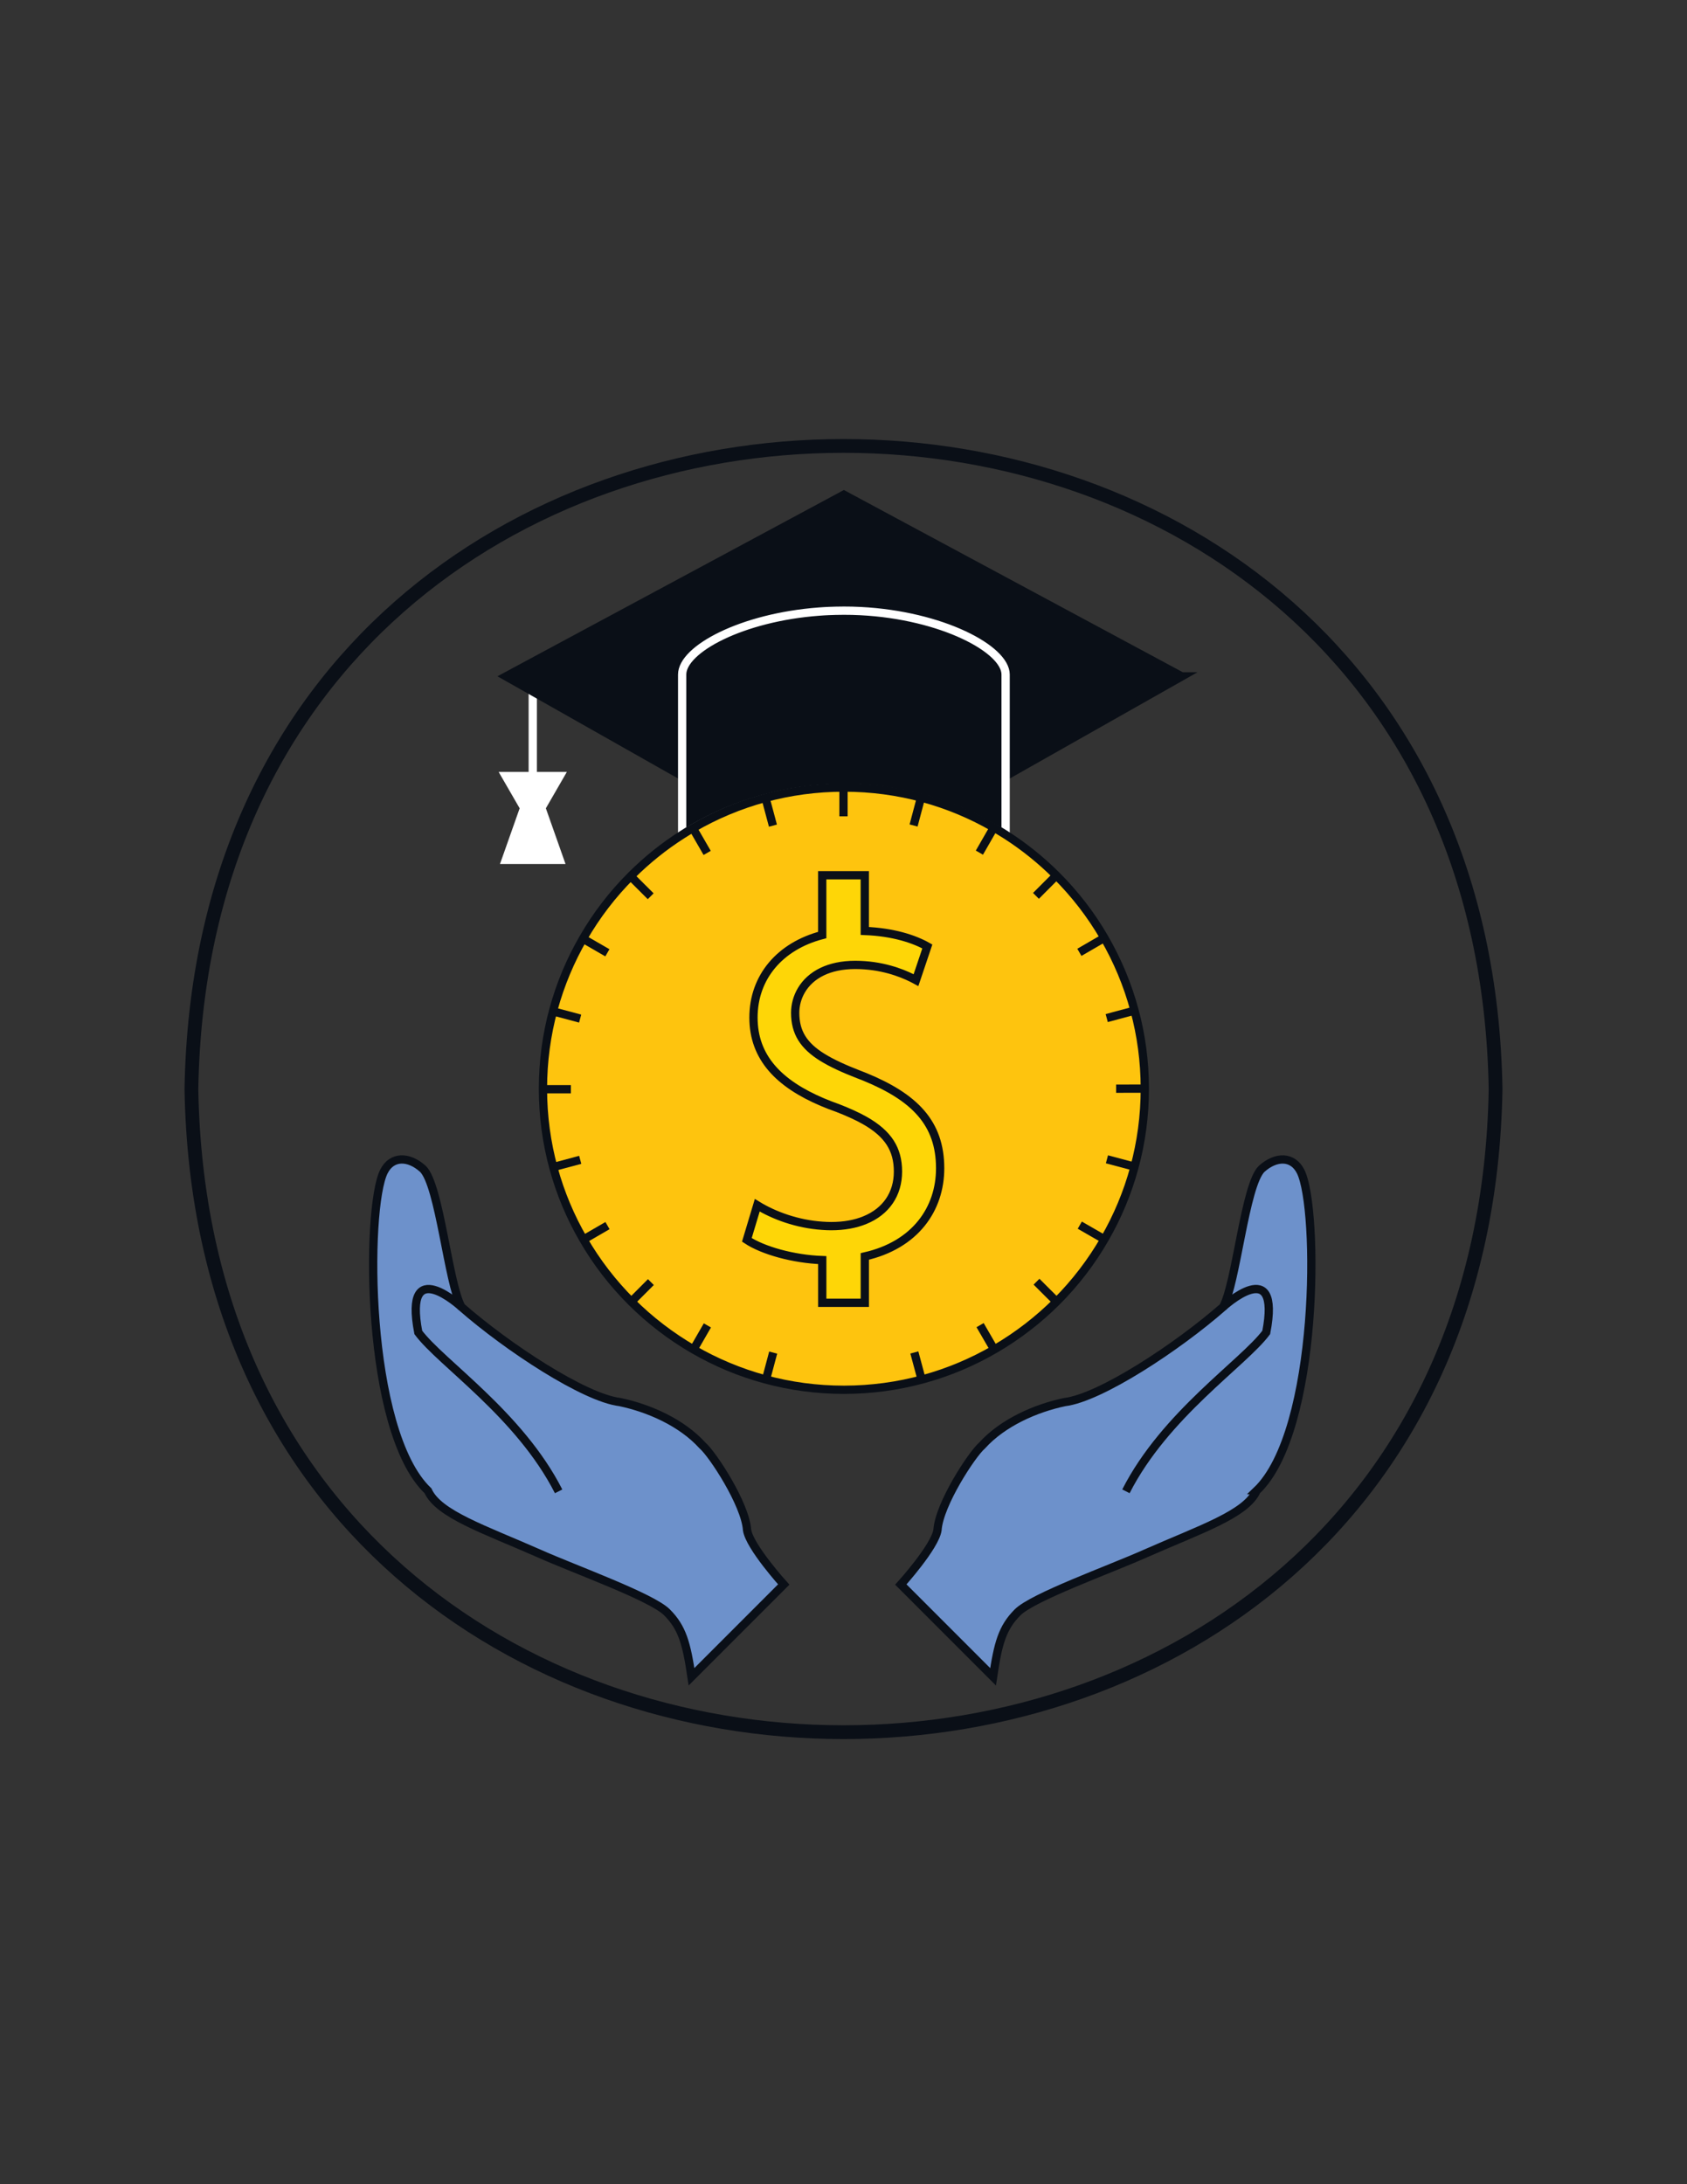 <?xml version="1.0" encoding="UTF-8"?>
<svg id="Layer_1" data-name="Layer 1" xmlns="http://www.w3.org/2000/svg" version="1.1" viewBox="0 0 612 792">
  <rect x="0" y="0" width="612" height="792" fill="#333333" stroke="none"/>
  <defs>
    <style>
      .cls-1 {
        fill: #fff;
      }

      .cls-1, .cls-2, .cls-3 {
        stroke: #fff;
      }

      .cls-1, .cls-2, .cls-3, .cls-4, .cls-5, .cls-6, .cls-7, .cls-8, .cls-9 {
        stroke-miterlimit: 10;
      }

      .cls-1, .cls-2, .cls-3, .cls-4, .cls-5, .cls-7, .cls-8, .cls-9 {
        stroke-width: 3px;
      }

      .cls-2, .cls-4 {
        fill: #0a0f17;
      }

      .cls-3, .cls-6, .cls-9 {
        fill: none;
      }

      .cls-4, .cls-5, .cls-6, .cls-7, .cls-8, .cls-9 {
        stroke: #0a0f17;
      }

      .cls-5 {
        fill: #6d91cb;
      }

      .cls-6 {
        stroke-width: 5px;
      }

      .cls-7 {
        fill: #fed607;
      }

      .cls-8 {
        fill: #fec40e;
      }
    </style>
  </defs>
  <line class="cls-3" x1="193.27" y1="250.76" x2="193.27" y2="281.41"/>
  <path class="cls-6" d="M542.56,394.9c-5.31-310.96-467.85-310.91-473.12,0,5.31,310.95,467.85,310.9,473.12,0Z"/>
  <path class="cls-4" d="M428.72,245.26l-122.58-65.88-122.58,65.88,63.92,36.16v-35.85c0-10.53,26.27-24.15,58.67-24.15s58.66,13.93,58.66,24.15v35.85l63.92-36.16Z"/>
  <path class="cls-2" d="M364.81,244.58v58.33c-1.44-.93-2.9-1.8-4.39-2.65-16.01-9.24-34.6-14.52-54.41-14.52s-38.55,5.32-54.62,14.63c-1.34.76-2.63,1.55-3.92,2.37v-58.16c0-9.14,21.59-20.74,49.74-22.82,1.14-.08,2.33-.17,3.5-.21.81-.04,1.59-.06,2.42-.08,1-.02,1.99-.04,3.01-.04,2.01,0,4.03.04,6,.15,29.58,1.51,52.67,13.82,52.67,23.01Z"/>
  <path class="cls-5" d="M455.86,540.57c-3.88,8.53-20.42,13.96-40.32,22.74-13.05,5.82-40.82,15.77-46.37,21.32-5.56,5.56-7.11,11.24-8.91,23.39l-33.46-33.46s12.4-13.7,13.3-19.76c.64-9.43,12.53-27.52,16.15-30.63,7.62-8.4,19.51-13.56,29.97-15.76,12.92-1.55,40.82-19.9,57.49-34.5,4.77-8.4,7.93-44.27,14-50.09,5.19-4.66,11.29-4.69,14.13.99,6.66,13.19,6.79,94.06-15.99,115.76Z"/>
  <path class="cls-5" d="M139.27,424.8c-6.66,13.19-6.8,94.07,15.99,115.77,3.88,8.53,20.41,13.95,40.31,22.74,13.05,5.81,40.83,15.76,46.38,21.32,5.56,5.56,7.11,11.24,8.91,23.38l33.46-33.46s-12.4-13.69-13.31-19.77c-.65-9.43-12.53-27.52-16.15-30.62-7.62-8.4-19.51-13.57-29.97-15.76-12.92-1.55-40.83-19.9-57.49-34.49-4.78-8.4-7.93-44.28-14-50.09-5.18-4.67-11.29-4.7-14.13.99"/>
  <polygon class="cls-1" points="196.38 292.94 203.04 311.8 183.5 311.8 190.16 292.94 183.5 281.41 203.04 281.41 196.38 292.94"/>
  <path class="cls-8" d="M415.31,394.57v.18c0,19.82-5.29,38.41-14.55,54.45-4.77,8.3-10.6,15.91-17.32,22.65-6.71,6.72-14.33,12.59-22.6,17.39-16.05,9.33-34.69,14.67-54.58,14.7h-.1c-19.85,0-38.49-5.31-54.52-14.59-8.28-4.79-15.9-10.62-22.62-17.35-6.74-6.72-12.6-14.31-17.39-22.6-9.33-16.05-14.66-34.71-14.66-54.6v-.04c0-19.87,5.31-38.51,14.61-54.56,4.77-8.3,10.62-15.91,17.35-22.63,5.64-5.64,11.89-10.68,18.68-14.99,1.29-.83,2.59-1.61,3.92-2.38,16.07-9.31,34.71-14.62,54.62-14.62s38.4,5.27,54.4,14.52c1.49.85,2.95,1.72,4.4,2.65,6.59,4.22,12.72,9.16,18.26,14.68,6.74,6.72,12.6,14.29,17.39,22.58,4.73,8.17,8.46,16.98,10.96,26.31,2.44,9.02,3.73,18.49,3.75,28.27Z"/>
  <path class="cls-7" d="M341.06,423.64c0,14.69-8.95,27.78-27.33,31.95v16.81h-15.44v-15.48c-10.54-.38-21.56-3.5-27.35-7.34l3.77-12.55c6,3.69,14.46,6.83,23.58,7.44,1.06.08,2.16.13,3.24.13,4.69,0,8.78-.76,12.19-2.16,7.74-3.14,12.04-9.5,12.04-17.62s-3.56-13.72-12.04-18.53c-2.74-1.55-5.98-3.01-9.8-4.5-1.97-.68-3.84-1.42-5.64-2.18-15.56-6.62-24.94-16.01-24.94-30.64s9.56-25.91,24.94-29.92v-21.67h15.44v20.19c10.37.4,17.96,2.95,22.69,5.62l-4.11,12.21c-3.35-1.82-9.84-4.75-18.57-5.39-1.12-.08-2.25-.13-3.44-.13-4.9,0-8.88.93-12,2.42-6.95,3.33-9.82,9.5-9.82,14.95,0,7.17,3.1,11.94,9.82,16.12,3.44,2.14,7.8,4.13,13.21,6.23.74.28,1.48.59,2.23.87,18.11,7.42,27.33,16.79,27.33,33.16Z"/>
  <line class="cls-9" x1="306" y1="285.73" x2="306" y2="296.01"/>
  <line class="cls-9" x1="277.74" y1="289.45" x2="280.4" y2="299.38"/>
  <line class="cls-9" x1="251.4" y1="300.37" x2="256.54" y2="309.27"/>
  <line class="cls-9" x1="228.78" y1="317.73" x2="236.05" y2="324.99"/>
  <line class="cls-9" x1="211.44" y1="340.35" x2="220.34" y2="345.49"/>
  <line class="cls-9" x1="200.53" y1="366.69" x2="210.46" y2="369.35"/>
  <line class="cls-9" x1="196.83" y1="394.96" x2="207.1" y2="394.96"/>
  <line class="cls-9" x1="200.56" y1="423.22" x2="210.49" y2="420.56"/>
  <line class="cls-9" x1="211.49" y1="449.56" x2="220.38" y2="444.41"/>
  <line class="cls-9" x1="228.86" y1="472.16" x2="236.12" y2="464.89"/>
  <line class="cls-9" x1="251.49" y1="489.5" x2="256.62" y2="480.6"/>
  <line class="cls-9" x1="277.84" y1="500.39" x2="280.49" y2="490.46"/>
  <line class="cls-9" x1="334.37" y1="500.33" x2="331.7" y2="490.41"/>
  <line class="cls-9" x1="360.7" y1="489.39" x2="355.55" y2="480.5"/>
  <line class="cls-9" x1="383.3" y1="472.01" x2="376.02" y2="464.75"/>
  <line class="cls-9" x1="400.62" y1="449.37" x2="391.72" y2="444.25"/>
  <line class="cls-9" x1="411.5" y1="423.02" x2="401.57" y2="420.37"/>
  <line class="cls-9" x1="415.18" y1="394.75" x2="404.9" y2="394.76"/>
  <line class="cls-9" x1="411.41" y1="366.49" x2="401.49" y2="369.16"/>
  <line class="cls-9" x1="400.46" y1="340.16" x2="391.57" y2="345.32"/>
  <line class="cls-9" x1="383.07" y1="317.58" x2="375.82" y2="324.85"/>
  <line class="cls-9" x1="360.42" y1="300.26" x2="355.3" y2="309.17"/>
  <line class="cls-9" x1="334.06" y1="289.4" x2="331.42" y2="299.33"/>
  <path class="cls-9" d="M443.71,473.9s21.21-19.57,15.65,9.24c-8.27,11.11-36.69,29.71-50.9,57.62"/>
  <path class="cls-9" d="M167.4,473.91s-21.21-19.57-15.65,9.24c8.27,11.11,36.69,29.71,50.9,57.62"/>
</svg>